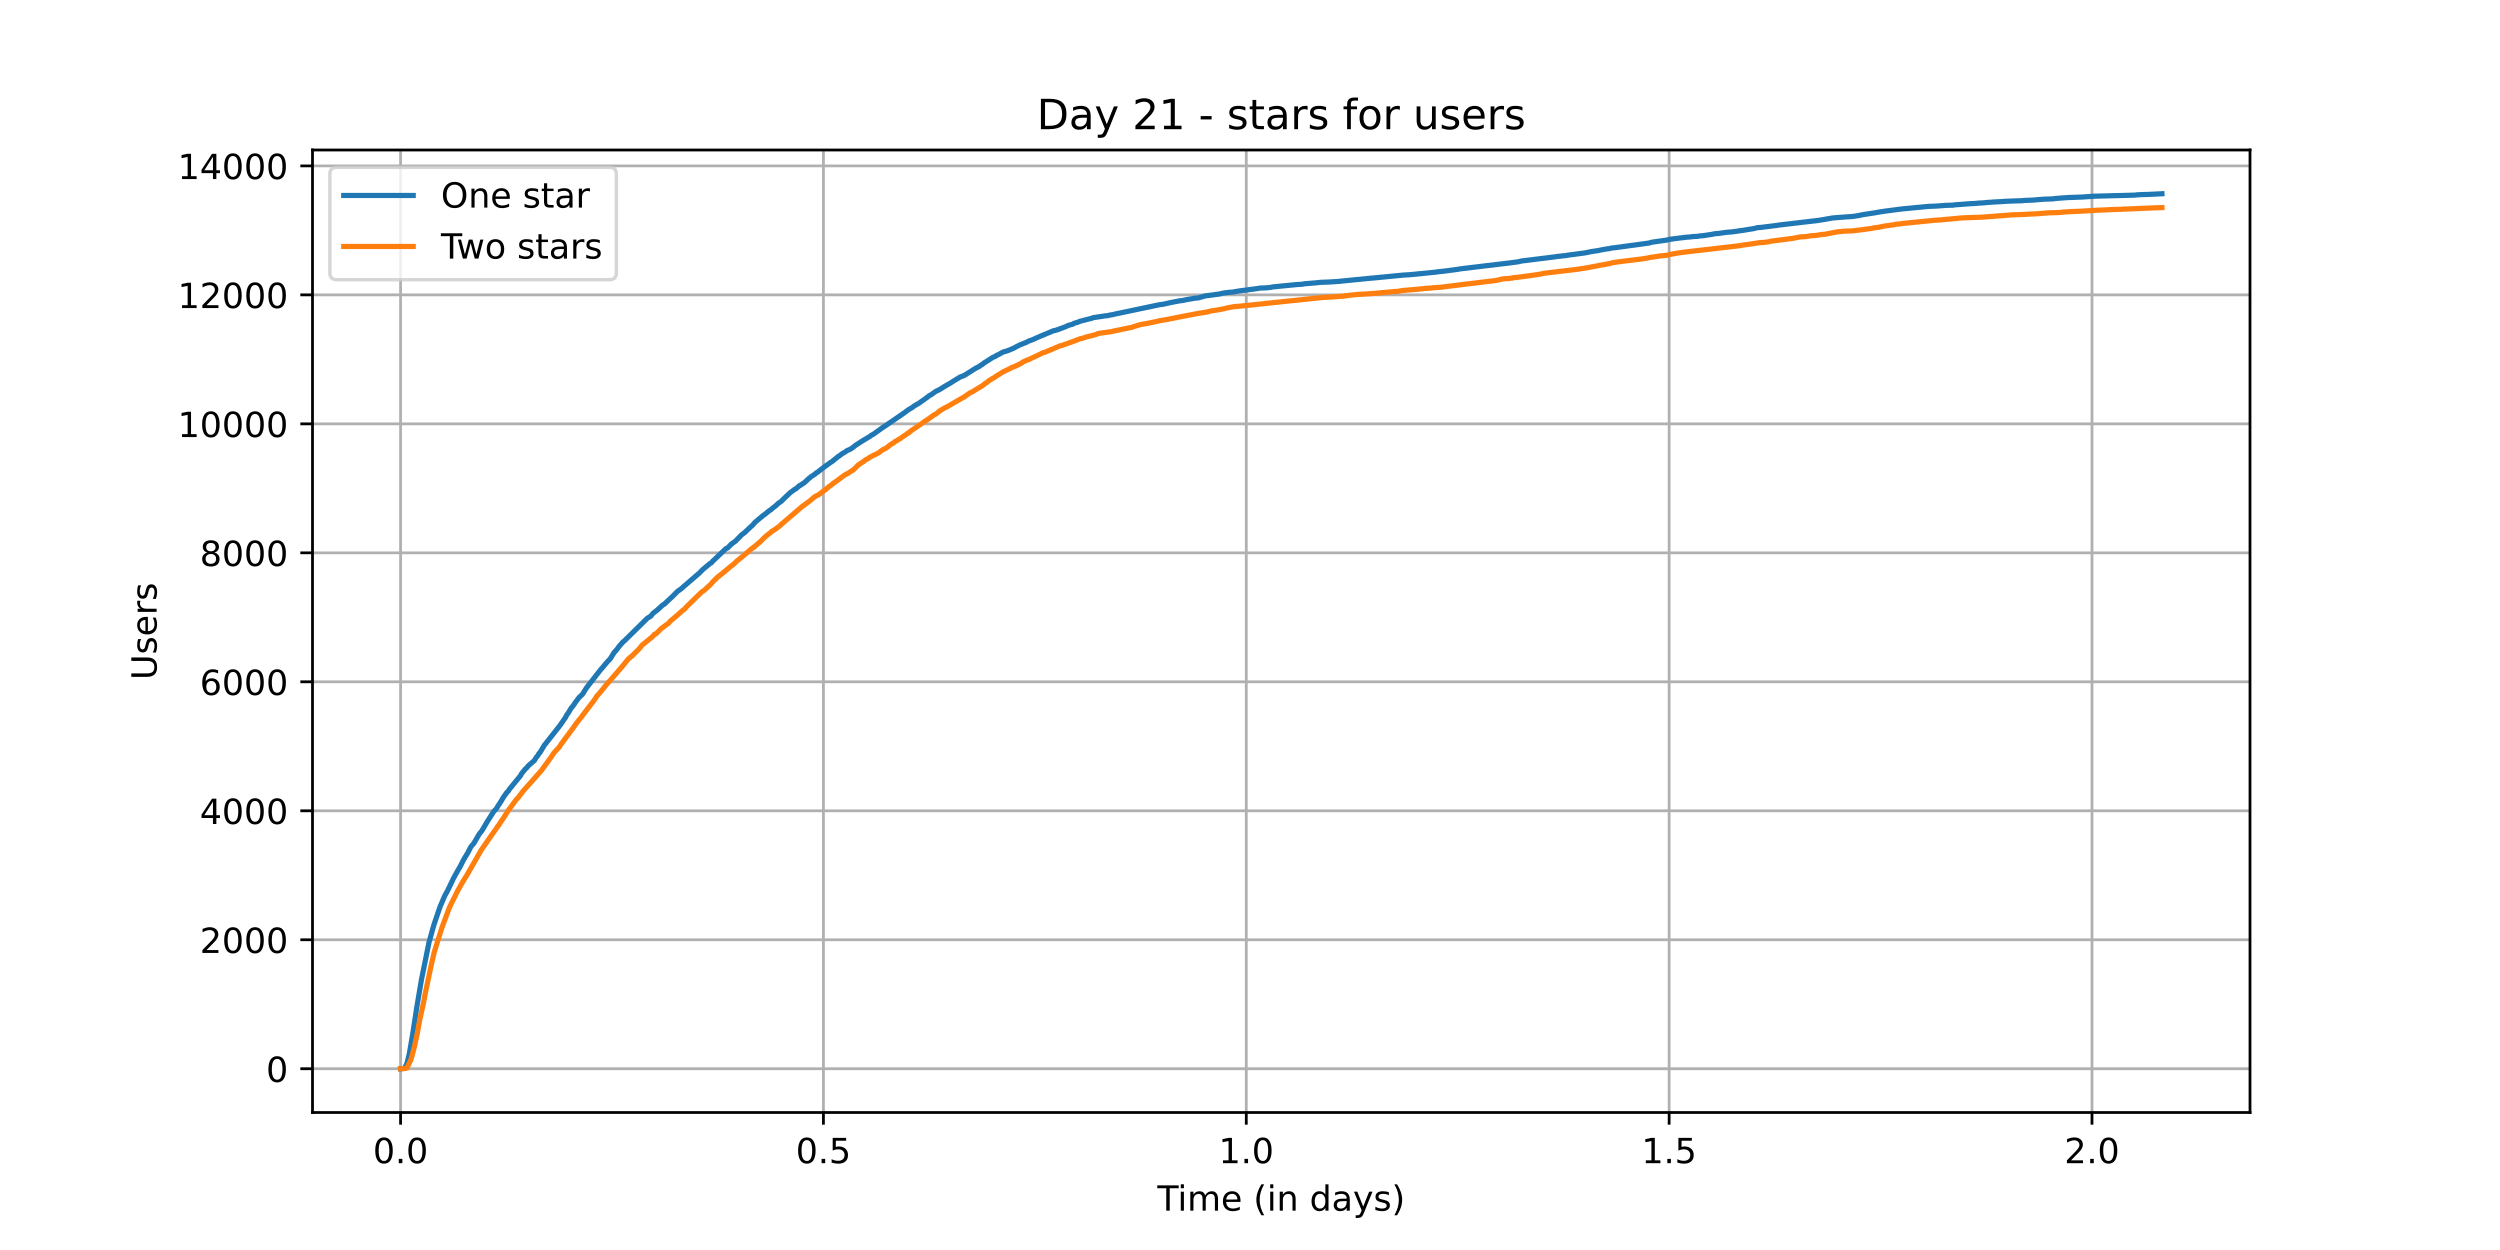 <?xml version="1.0" encoding="utf-8" standalone="no"?>
<!DOCTYPE svg PUBLIC "-//W3C//DTD SVG 1.1//EN"
  "http://www.w3.org/Graphics/SVG/1.1/DTD/svg11.dtd">
<!-- Created with matplotlib (https://matplotlib.org/) -->
<svg height="360pt" version="1.1" viewBox="0 0 720 360" width="720pt" xmlns="http://www.w3.org/2000/svg" xmlns:xlink="http://www.w3.org/1999/xlink">
 <defs>
  <style type="text/css">*{stroke-linecap:butt;stroke-linejoin:round;}</style>
 </defs>
 <g id="figure_1">
  <g id="patch_1">
   <path d="M 0 360 
L 720 360 
L 720 0 
L 0 0 
z
" style="fill:#ffffff;"/>
  </g>
  <g id="axes_1">
   <g id="patch_2">
    <path d="M 90 320.4 
L 648 320.4 
L 648 43.2 
L 90 43.2 
z
" style="fill:#ffffff;"/>
   </g>
   <g id="matplotlib.axis_1">
    <g id="xtick_1">
     <g id="line2d_1">
      <path clip-path="url(#pd99adc7fe5)" d="M 115.364 320.4 
L 115.364 43.2 
" style="fill:none;stroke:#b0b0b0;stroke-linecap:square;stroke-width:0.8;"/>
     </g>
     <g id="line2d_2">
      <defs>
       <path d="M 0 0 
L 0 3.5 
" id="m4c23f41cca" style="stroke:#000000;stroke-width:0.8;"/>
      </defs>
      <g>
       <use style="stroke:#000000;stroke-width:0.8;" x="115.364" xlink:href="#m4c23f41cca" y="320.4"/>
      </g>
     </g>
     <g id="text_1">
      <!-- 0.0 -->
      <g transform="translate(107.412 334.998)scale(0.1 -0.1)">
       <defs>
        <path d="M 31.781 66.406 
Q 24.172 66.406 20.328 58.906 
Q 16.5 51.422 16.5 36.375 
Q 16.5 21.391 20.328 13.891 
Q 24.172 6.391 31.781 6.391 
Q 39.453 6.391 43.281 13.891 
Q 47.125 21.391 47.125 36.375 
Q 47.125 51.422 43.281 58.906 
Q 39.453 66.406 31.781 66.406 
z
M 31.781 74.219 
Q 44.047 74.219 50.516 64.516 
Q 56.984 54.828 56.984 36.375 
Q 56.984 17.969 50.516 8.266 
Q 44.047 -1.422 31.781 -1.422 
Q 19.531 -1.422 13.062 8.266 
Q 6.594 17.969 6.594 36.375 
Q 6.594 54.828 13.062 64.516 
Q 19.531 74.219 31.781 74.219 
z
" id="DejaVuSans-48"/>
        <path d="M 10.688 12.406 
L 21 12.406 
L 21 0 
L 10.688 0 
z
" id="DejaVuSans-46"/>
       </defs>
       <use xlink:href="#DejaVuSans-48"/>
       <use x="63.623" xlink:href="#DejaVuSans-46"/>
       <use x="95.41" xlink:href="#DejaVuSans-48"/>
      </g>
     </g>
    </g>
    <g id="xtick_2">
     <g id="line2d_3">
      <path clip-path="url(#pd99adc7fe5)" d="M 237.146 320.4 
L 237.146 43.2 
" style="fill:none;stroke:#b0b0b0;stroke-linecap:square;stroke-width:0.8;"/>
     </g>
     <g id="line2d_4">
      <g>
       <use style="stroke:#000000;stroke-width:0.8;" x="237.146" xlink:href="#m4c23f41cca" y="320.4"/>
      </g>
     </g>
     <g id="text_2">
      <!-- 0.5 -->
      <g transform="translate(229.194 334.998)scale(0.1 -0.1)">
       <defs>
        <path d="M 10.797 72.906 
L 49.516 72.906 
L 49.516 64.594 
L 19.828 64.594 
L 19.828 46.734 
Q 21.969 47.469 24.109 47.828 
Q 26.266 48.188 28.422 48.188 
Q 40.625 48.188 47.75 41.5 
Q 54.891 34.812 54.891 23.391 
Q 54.891 11.625 47.562 5.094 
Q 40.234 -1.422 26.906 -1.422 
Q 22.312 -1.422 17.547 -0.641 
Q 12.797 0.141 7.719 1.703 
L 7.719 11.625 
Q 12.109 9.234 16.797 8.062 
Q 21.484 6.891 26.703 6.891 
Q 35.156 6.891 40.078 11.328 
Q 45.016 15.766 45.016 23.391 
Q 45.016 31 40.078 35.438 
Q 35.156 39.891 26.703 39.891 
Q 22.75 39.891 18.812 39.016 
Q 14.891 38.141 10.797 36.281 
z
" id="DejaVuSans-53"/>
       </defs>
       <use xlink:href="#DejaVuSans-48"/>
       <use x="63.623" xlink:href="#DejaVuSans-46"/>
       <use x="95.41" xlink:href="#DejaVuSans-53"/>
      </g>
     </g>
    </g>
    <g id="xtick_3">
     <g id="line2d_5">
      <path clip-path="url(#pd99adc7fe5)" d="M 358.928 320.4 
L 358.928 43.2 
" style="fill:none;stroke:#b0b0b0;stroke-linecap:square;stroke-width:0.8;"/>
     </g>
     <g id="line2d_6">
      <g>
       <use style="stroke:#000000;stroke-width:0.8;" x="358.928" xlink:href="#m4c23f41cca" y="320.4"/>
      </g>
     </g>
     <g id="text_3">
      <!-- 1.0 -->
      <g transform="translate(350.976 334.998)scale(0.1 -0.1)">
       <defs>
        <path d="M 12.406 8.297 
L 28.516 8.297 
L 28.516 63.922 
L 10.984 60.406 
L 10.984 69.391 
L 28.422 72.906 
L 38.281 72.906 
L 38.281 8.297 
L 54.391 8.297 
L 54.391 0 
L 12.406 0 
z
" id="DejaVuSans-49"/>
       </defs>
       <use xlink:href="#DejaVuSans-49"/>
       <use x="63.623" xlink:href="#DejaVuSans-46"/>
       <use x="95.41" xlink:href="#DejaVuSans-48"/>
      </g>
     </g>
    </g>
    <g id="xtick_4">
     <g id="line2d_7">
      <path clip-path="url(#pd99adc7fe5)" d="M 480.71 320.4 
L 480.71 43.2 
" style="fill:none;stroke:#b0b0b0;stroke-linecap:square;stroke-width:0.8;"/>
     </g>
     <g id="line2d_8">
      <g>
       <use style="stroke:#000000;stroke-width:0.8;" x="480.71" xlink:href="#m4c23f41cca" y="320.4"/>
      </g>
     </g>
     <g id="text_4">
      <!-- 1.5 -->
      <g transform="translate(472.758 334.998)scale(0.1 -0.1)">
       <use xlink:href="#DejaVuSans-49"/>
       <use x="63.623" xlink:href="#DejaVuSans-46"/>
       <use x="95.41" xlink:href="#DejaVuSans-53"/>
      </g>
     </g>
    </g>
    <g id="xtick_5">
     <g id="line2d_9">
      <path clip-path="url(#pd99adc7fe5)" d="M 602.492 320.4 
L 602.492 43.2 
" style="fill:none;stroke:#b0b0b0;stroke-linecap:square;stroke-width:0.8;"/>
     </g>
     <g id="line2d_10">
      <g>
       <use style="stroke:#000000;stroke-width:0.8;" x="602.492" xlink:href="#m4c23f41cca" y="320.4"/>
      </g>
     </g>
     <g id="text_5">
      <!-- 2.0 -->
      <g transform="translate(594.54 334.998)scale(0.1 -0.1)">
       <defs>
        <path d="M 19.188 8.297 
L 53.609 8.297 
L 53.609 0 
L 7.328 0 
L 7.328 8.297 
Q 12.938 14.109 22.625 23.891 
Q 32.328 33.688 34.812 36.531 
Q 39.547 41.844 41.422 45.531 
Q 43.312 49.219 43.312 52.781 
Q 43.312 58.594 39.234 62.25 
Q 35.156 65.922 28.609 65.922 
Q 23.969 65.922 18.812 64.312 
Q 13.672 62.703 7.812 59.422 
L 7.812 69.391 
Q 13.766 71.781 18.938 73 
Q 24.125 74.219 28.422 74.219 
Q 39.75 74.219 46.484 68.547 
Q 53.219 62.891 53.219 53.422 
Q 53.219 48.922 51.531 44.891 
Q 49.859 40.875 45.406 35.406 
Q 44.188 33.984 37.641 27.219 
Q 31.109 20.453 19.188 8.297 
z
" id="DejaVuSans-50"/>
       </defs>
       <use xlink:href="#DejaVuSans-50"/>
       <use x="63.623" xlink:href="#DejaVuSans-46"/>
       <use x="95.41" xlink:href="#DejaVuSans-48"/>
      </g>
     </g>
    </g>
    <g id="text_6">
     <!-- Time (in days) -->
     <g transform="translate(333.327 348.677)scale(0.1 -0.1)">
      <defs>
       <path d="M -0.297 72.906 
L 61.375 72.906 
L 61.375 64.594 
L 35.5 64.594 
L 35.5 0 
L 25.594 0 
L 25.594 64.594 
L -0.297 64.594 
z
" id="DejaVuSans-84"/>
       <path d="M 9.422 54.688 
L 18.406 54.688 
L 18.406 0 
L 9.422 0 
z
M 9.422 75.984 
L 18.406 75.984 
L 18.406 64.594 
L 9.422 64.594 
z
" id="DejaVuSans-105"/>
       <path d="M 52 44.188 
Q 55.375 50.25 60.062 53.125 
Q 64.75 56 71.094 56 
Q 79.641 56 84.281 50.016 
Q 88.922 44.047 88.922 33.016 
L 88.922 0 
L 79.891 0 
L 79.891 32.719 
Q 79.891 40.578 77.094 44.375 
Q 74.312 48.188 68.609 48.188 
Q 61.625 48.188 57.562 43.547 
Q 53.516 38.922 53.516 30.906 
L 53.516 0 
L 44.484 0 
L 44.484 32.719 
Q 44.484 40.625 41.703 44.406 
Q 38.922 48.188 33.109 48.188 
Q 26.219 48.188 22.156 43.531 
Q 18.109 38.875 18.109 30.906 
L 18.109 0 
L 9.078 0 
L 9.078 54.688 
L 18.109 54.688 
L 18.109 46.188 
Q 21.188 51.219 25.484 53.609 
Q 29.781 56 35.688 56 
Q 41.656 56 45.828 52.969 
Q 50 49.953 52 44.188 
z
" id="DejaVuSans-109"/>
       <path d="M 56.203 29.594 
L 56.203 25.203 
L 14.891 25.203 
Q 15.484 15.922 20.484 11.062 
Q 25.484 6.203 34.422 6.203 
Q 39.594 6.203 44.453 7.469 
Q 49.312 8.734 54.109 11.281 
L 54.109 2.781 
Q 49.266 0.734 44.188 -0.344 
Q 39.109 -1.422 33.891 -1.422 
Q 20.797 -1.422 13.156 6.188 
Q 5.516 13.812 5.516 26.812 
Q 5.516 40.234 12.766 48.109 
Q 20.016 56 32.328 56 
Q 43.359 56 49.781 48.891 
Q 56.203 41.797 56.203 29.594 
z
M 47.219 32.234 
Q 47.125 39.594 43.094 43.984 
Q 39.062 48.391 32.422 48.391 
Q 24.906 48.391 20.391 44.141 
Q 15.875 39.891 15.188 32.172 
z
" id="DejaVuSans-101"/>
       <path id="DejaVuSans-32"/>
       <path d="M 31 75.875 
Q 24.469 64.656 21.281 53.656 
Q 18.109 42.672 18.109 31.391 
Q 18.109 20.125 21.312 9.062 
Q 24.516 -2 31 -13.188 
L 23.188 -13.188 
Q 15.875 -1.703 12.234 9.375 
Q 8.594 20.453 8.594 31.391 
Q 8.594 42.281 12.203 53.312 
Q 15.828 64.359 23.188 75.875 
z
" id="DejaVuSans-40"/>
       <path d="M 54.891 33.016 
L 54.891 0 
L 45.906 0 
L 45.906 32.719 
Q 45.906 40.484 42.875 44.328 
Q 39.844 48.188 33.797 48.188 
Q 26.516 48.188 22.312 43.547 
Q 18.109 38.922 18.109 30.906 
L 18.109 0 
L 9.078 0 
L 9.078 54.688 
L 18.109 54.688 
L 18.109 46.188 
Q 21.344 51.125 25.703 53.562 
Q 30.078 56 35.797 56 
Q 45.219 56 50.047 50.172 
Q 54.891 44.344 54.891 33.016 
z
" id="DejaVuSans-110"/>
       <path d="M 45.406 46.391 
L 45.406 75.984 
L 54.391 75.984 
L 54.391 0 
L 45.406 0 
L 45.406 8.203 
Q 42.578 3.328 38.25 0.953 
Q 33.938 -1.422 27.875 -1.422 
Q 17.969 -1.422 11.734 6.484 
Q 5.516 14.406 5.516 27.297 
Q 5.516 40.188 11.734 48.094 
Q 17.969 56 27.875 56 
Q 33.938 56 38.25 53.625 
Q 42.578 51.266 45.406 46.391 
z
M 14.797 27.297 
Q 14.797 17.391 18.875 11.75 
Q 22.953 6.109 30.078 6.109 
Q 37.203 6.109 41.297 11.75 
Q 45.406 17.391 45.406 27.297 
Q 45.406 37.203 41.297 42.844 
Q 37.203 48.484 30.078 48.484 
Q 22.953 48.484 18.875 42.844 
Q 14.797 37.203 14.797 27.297 
z
" id="DejaVuSans-100"/>
       <path d="M 34.281 27.484 
Q 23.391 27.484 19.188 25 
Q 14.984 22.516 14.984 16.5 
Q 14.984 11.719 18.141 8.906 
Q 21.297 6.109 26.703 6.109 
Q 34.188 6.109 38.703 11.406 
Q 43.219 16.703 43.219 25.484 
L 43.219 27.484 
z
M 52.203 31.203 
L 52.203 0 
L 43.219 0 
L 43.219 8.297 
Q 40.141 3.328 35.547 0.953 
Q 30.953 -1.422 24.312 -1.422 
Q 15.922 -1.422 10.953 3.297 
Q 6 8.016 6 15.922 
Q 6 25.141 12.172 29.828 
Q 18.359 34.516 30.609 34.516 
L 43.219 34.516 
L 43.219 35.406 
Q 43.219 41.609 39.141 45 
Q 35.062 48.391 27.688 48.391 
Q 23 48.391 18.547 47.266 
Q 14.109 46.141 10.016 43.891 
L 10.016 52.203 
Q 14.938 54.109 19.578 55.047 
Q 24.219 56 28.609 56 
Q 40.484 56 46.344 49.844 
Q 52.203 43.703 52.203 31.203 
z
" id="DejaVuSans-97"/>
       <path d="M 32.172 -5.078 
Q 28.375 -14.844 24.75 -17.812 
Q 21.141 -20.797 15.094 -20.797 
L 7.906 -20.797 
L 7.906 -13.281 
L 13.188 -13.281 
Q 16.891 -13.281 18.938 -11.516 
Q 21 -9.766 23.484 -3.219 
L 25.094 0.875 
L 2.984 54.688 
L 12.5 54.688 
L 29.594 11.922 
L 46.688 54.688 
L 56.203 54.688 
z
" id="DejaVuSans-121"/>
       <path d="M 44.281 53.078 
L 44.281 44.578 
Q 40.484 46.531 36.375 47.5 
Q 32.281 48.484 27.875 48.484 
Q 21.188 48.484 17.844 46.438 
Q 14.5 44.391 14.5 40.281 
Q 14.5 37.156 16.891 35.375 
Q 19.281 33.594 26.516 31.984 
L 29.594 31.297 
Q 39.156 29.25 43.188 25.516 
Q 47.219 21.781 47.219 15.094 
Q 47.219 7.469 41.188 3.016 
Q 35.156 -1.422 24.609 -1.422 
Q 20.219 -1.422 15.453 -0.562 
Q 10.688 0.297 5.422 2 
L 5.422 11.281 
Q 10.406 8.688 15.234 7.391 
Q 20.062 6.109 24.812 6.109 
Q 31.156 6.109 34.562 8.281 
Q 37.984 10.453 37.984 14.406 
Q 37.984 18.062 35.516 20.016 
Q 33.062 21.969 24.703 23.781 
L 21.578 24.516 
Q 13.234 26.266 9.516 29.906 
Q 5.812 33.547 5.812 39.891 
Q 5.812 47.609 11.281 51.797 
Q 16.75 56 26.812 56 
Q 31.781 56 36.172 55.266 
Q 40.578 54.547 44.281 53.078 
z
" id="DejaVuSans-115"/>
       <path d="M 8.016 75.875 
L 15.828 75.875 
Q 23.141 64.359 26.781 53.312 
Q 30.422 42.281 30.422 31.391 
Q 30.422 20.453 26.781 9.375 
Q 23.141 -1.703 15.828 -13.188 
L 8.016 -13.188 
Q 14.5 -2 17.703 9.062 
Q 20.906 20.125 20.906 31.391 
Q 20.906 42.672 17.703 53.656 
Q 14.5 64.656 8.016 75.875 
z
" id="DejaVuSans-41"/>
      </defs>
      <use xlink:href="#DejaVuSans-84"/>
      <use x="57.959" xlink:href="#DejaVuSans-105"/>
      <use x="85.742" xlink:href="#DejaVuSans-109"/>
      <use x="183.154" xlink:href="#DejaVuSans-101"/>
      <use x="244.678" xlink:href="#DejaVuSans-32"/>
      <use x="276.465" xlink:href="#DejaVuSans-40"/>
      <use x="315.479" xlink:href="#DejaVuSans-105"/>
      <use x="343.262" xlink:href="#DejaVuSans-110"/>
      <use x="406.641" xlink:href="#DejaVuSans-32"/>
      <use x="438.428" xlink:href="#DejaVuSans-100"/>
      <use x="501.904" xlink:href="#DejaVuSans-97"/>
      <use x="563.184" xlink:href="#DejaVuSans-121"/>
      <use x="622.363" xlink:href="#DejaVuSans-115"/>
      <use x="674.463" xlink:href="#DejaVuSans-41"/>
     </g>
    </g>
   </g>
   <g id="matplotlib.axis_2">
    <g id="ytick_1">
     <g id="line2d_11">
      <path clip-path="url(#pd99adc7fe5)" d="M 90 307.8 
L 648 307.8 
" style="fill:none;stroke:#b0b0b0;stroke-linecap:square;stroke-width:0.8;"/>
     </g>
     <g id="line2d_12">
      <defs>
       <path d="M 0 0 
L -3.5 0 
" id="m1d470a95a4" style="stroke:#000000;stroke-width:0.8;"/>
      </defs>
      <g>
       <use style="stroke:#000000;stroke-width:0.8;" x="90" xlink:href="#m1d470a95a4" y="307.8"/>
      </g>
     </g>
     <g id="text_7">
      <!-- 0 -->
      <g transform="translate(76.638 311.599)scale(0.1 -0.1)">
       <use xlink:href="#DejaVuSans-48"/>
      </g>
     </g>
    </g>
    <g id="ytick_2">
     <g id="line2d_13">
      <path clip-path="url(#pd99adc7fe5)" d="M 90 270.654 
L 648 270.654 
" style="fill:none;stroke:#b0b0b0;stroke-linecap:square;stroke-width:0.8;"/>
     </g>
     <g id="line2d_14">
      <g>
       <use style="stroke:#000000;stroke-width:0.8;" x="90" xlink:href="#m1d470a95a4" y="270.654"/>
      </g>
     </g>
     <g id="text_8">
      <!-- 2000 -->
      <g transform="translate(57.55 274.453)scale(0.1 -0.1)">
       <use xlink:href="#DejaVuSans-50"/>
       <use x="63.623" xlink:href="#DejaVuSans-48"/>
       <use x="127.246" xlink:href="#DejaVuSans-48"/>
       <use x="190.869" xlink:href="#DejaVuSans-48"/>
      </g>
     </g>
    </g>
    <g id="ytick_3">
     <g id="line2d_15">
      <path clip-path="url(#pd99adc7fe5)" d="M 90 233.508 
L 648 233.508 
" style="fill:none;stroke:#b0b0b0;stroke-linecap:square;stroke-width:0.8;"/>
     </g>
     <g id="line2d_16">
      <g>
       <use style="stroke:#000000;stroke-width:0.8;" x="90" xlink:href="#m1d470a95a4" y="233.508"/>
      </g>
     </g>
     <g id="text_9">
      <!-- 4000 -->
      <g transform="translate(57.55 237.307)scale(0.1 -0.1)">
       <defs>
        <path d="M 37.797 64.312 
L 12.891 25.391 
L 37.797 25.391 
z
M 35.203 72.906 
L 47.609 72.906 
L 47.609 25.391 
L 58.016 25.391 
L 58.016 17.188 
L 47.609 17.188 
L 47.609 0 
L 37.797 0 
L 37.797 17.188 
L 4.891 17.188 
L 4.891 26.703 
z
" id="DejaVuSans-52"/>
       </defs>
       <use xlink:href="#DejaVuSans-52"/>
       <use x="63.623" xlink:href="#DejaVuSans-48"/>
       <use x="127.246" xlink:href="#DejaVuSans-48"/>
       <use x="190.869" xlink:href="#DejaVuSans-48"/>
      </g>
     </g>
    </g>
    <g id="ytick_4">
     <g id="line2d_17">
      <path clip-path="url(#pd99adc7fe5)" d="M 90 196.361 
L 648 196.361 
" style="fill:none;stroke:#b0b0b0;stroke-linecap:square;stroke-width:0.8;"/>
     </g>
     <g id="line2d_18">
      <g>
       <use style="stroke:#000000;stroke-width:0.8;" x="90" xlink:href="#m1d470a95a4" y="196.361"/>
      </g>
     </g>
     <g id="text_10">
      <!-- 6000 -->
      <g transform="translate(57.55 200.161)scale(0.1 -0.1)">
       <defs>
        <path d="M 33.016 40.375 
Q 26.375 40.375 22.484 35.828 
Q 18.609 31.297 18.609 23.391 
Q 18.609 15.531 22.484 10.953 
Q 26.375 6.391 33.016 6.391 
Q 39.656 6.391 43.531 10.953 
Q 47.406 15.531 47.406 23.391 
Q 47.406 31.297 43.531 35.828 
Q 39.656 40.375 33.016 40.375 
z
M 52.594 71.297 
L 52.594 62.312 
Q 48.875 64.062 45.094 64.984 
Q 41.312 65.922 37.594 65.922 
Q 27.828 65.922 22.672 59.328 
Q 17.531 52.734 16.797 39.406 
Q 19.672 43.656 24.016 45.922 
Q 28.375 48.188 33.594 48.188 
Q 44.578 48.188 50.953 41.516 
Q 57.328 34.859 57.328 23.391 
Q 57.328 12.156 50.688 5.359 
Q 44.047 -1.422 33.016 -1.422 
Q 20.359 -1.422 13.672 8.266 
Q 6.984 17.969 6.984 36.375 
Q 6.984 53.656 15.188 63.938 
Q 23.391 74.219 37.203 74.219 
Q 40.922 74.219 44.703 73.484 
Q 48.484 72.75 52.594 71.297 
z
" id="DejaVuSans-54"/>
       </defs>
       <use xlink:href="#DejaVuSans-54"/>
       <use x="63.623" xlink:href="#DejaVuSans-48"/>
       <use x="127.246" xlink:href="#DejaVuSans-48"/>
       <use x="190.869" xlink:href="#DejaVuSans-48"/>
      </g>
     </g>
    </g>
    <g id="ytick_5">
     <g id="line2d_19">
      <path clip-path="url(#pd99adc7fe5)" d="M 90 159.215 
L 648 159.215 
" style="fill:none;stroke:#b0b0b0;stroke-linecap:square;stroke-width:0.8;"/>
     </g>
     <g id="line2d_20">
      <g>
       <use style="stroke:#000000;stroke-width:0.8;" x="90" xlink:href="#m1d470a95a4" y="159.215"/>
      </g>
     </g>
     <g id="text_11">
      <!-- 8000 -->
      <g transform="translate(57.55 163.014)scale(0.1 -0.1)">
       <defs>
        <path d="M 31.781 34.625 
Q 24.75 34.625 20.719 30.859 
Q 16.703 27.094 16.703 20.516 
Q 16.703 13.922 20.719 10.156 
Q 24.75 6.391 31.781 6.391 
Q 38.812 6.391 42.859 10.172 
Q 46.922 13.969 46.922 20.516 
Q 46.922 27.094 42.891 30.859 
Q 38.875 34.625 31.781 34.625 
z
M 21.922 38.812 
Q 15.578 40.375 12.031 44.719 
Q 8.5 49.078 8.5 55.328 
Q 8.5 64.062 14.719 69.141 
Q 20.953 74.219 31.781 74.219 
Q 42.672 74.219 48.875 69.141 
Q 55.078 64.062 55.078 55.328 
Q 55.078 49.078 51.531 44.719 
Q 48 40.375 41.703 38.812 
Q 48.828 37.156 52.797 32.312 
Q 56.781 27.484 56.781 20.516 
Q 56.781 9.906 50.312 4.234 
Q 43.844 -1.422 31.781 -1.422 
Q 19.734 -1.422 13.25 4.234 
Q 6.781 9.906 6.781 20.516 
Q 6.781 27.484 10.781 32.312 
Q 14.797 37.156 21.922 38.812 
z
M 18.312 54.391 
Q 18.312 48.734 21.844 45.562 
Q 25.391 42.391 31.781 42.391 
Q 38.141 42.391 41.719 45.562 
Q 45.312 48.734 45.312 54.391 
Q 45.312 60.062 41.719 63.234 
Q 38.141 66.406 31.781 66.406 
Q 25.391 66.406 21.844 63.234 
Q 18.312 60.062 18.312 54.391 
z
" id="DejaVuSans-56"/>
       </defs>
       <use xlink:href="#DejaVuSans-56"/>
       <use x="63.623" xlink:href="#DejaVuSans-48"/>
       <use x="127.246" xlink:href="#DejaVuSans-48"/>
       <use x="190.869" xlink:href="#DejaVuSans-48"/>
      </g>
     </g>
    </g>
    <g id="ytick_6">
     <g id="line2d_21">
      <path clip-path="url(#pd99adc7fe5)" d="M 90 122.069 
L 648 122.069 
" style="fill:none;stroke:#b0b0b0;stroke-linecap:square;stroke-width:0.8;"/>
     </g>
     <g id="line2d_22">
      <g>
       <use style="stroke:#000000;stroke-width:0.8;" x="90" xlink:href="#m1d470a95a4" y="122.069"/>
      </g>
     </g>
     <g id="text_12">
      <!-- 10000 -->
      <g transform="translate(51.188 125.868)scale(0.1 -0.1)">
       <use xlink:href="#DejaVuSans-49"/>
       <use x="63.623" xlink:href="#DejaVuSans-48"/>
       <use x="127.246" xlink:href="#DejaVuSans-48"/>
       <use x="190.869" xlink:href="#DejaVuSans-48"/>
       <use x="254.492" xlink:href="#DejaVuSans-48"/>
      </g>
     </g>
    </g>
    <g id="ytick_7">
     <g id="line2d_23">
      <path clip-path="url(#pd99adc7fe5)" d="M 90 84.923 
L 648 84.923 
" style="fill:none;stroke:#b0b0b0;stroke-linecap:square;stroke-width:0.8;"/>
     </g>
     <g id="line2d_24">
      <g>
       <use style="stroke:#000000;stroke-width:0.8;" x="90" xlink:href="#m1d470a95a4" y="84.923"/>
      </g>
     </g>
     <g id="text_13">
      <!-- 12000 -->
      <g transform="translate(51.188 88.722)scale(0.1 -0.1)">
       <use xlink:href="#DejaVuSans-49"/>
       <use x="63.623" xlink:href="#DejaVuSans-50"/>
       <use x="127.246" xlink:href="#DejaVuSans-48"/>
       <use x="190.869" xlink:href="#DejaVuSans-48"/>
       <use x="254.492" xlink:href="#DejaVuSans-48"/>
      </g>
     </g>
    </g>
    <g id="ytick_8">
     <g id="line2d_25">
      <path clip-path="url(#pd99adc7fe5)" d="M 90 47.776 
L 648 47.776 
" style="fill:none;stroke:#b0b0b0;stroke-linecap:square;stroke-width:0.8;"/>
     </g>
     <g id="line2d_26">
      <g>
       <use style="stroke:#000000;stroke-width:0.8;" x="90" xlink:href="#m1d470a95a4" y="47.776"/>
      </g>
     </g>
     <g id="text_14">
      <!-- 14000 -->
      <g transform="translate(51.188 51.576)scale(0.1 -0.1)">
       <use xlink:href="#DejaVuSans-49"/>
       <use x="63.623" xlink:href="#DejaVuSans-52"/>
       <use x="127.246" xlink:href="#DejaVuSans-48"/>
       <use x="190.869" xlink:href="#DejaVuSans-48"/>
       <use x="254.492" xlink:href="#DejaVuSans-48"/>
      </g>
     </g>
    </g>
    <g id="text_15">
     <!-- Users -->
     <g transform="translate(45.108 195.801)rotate(-90)scale(0.1 -0.1)">
      <defs>
       <path d="M 8.688 72.906 
L 18.609 72.906 
L 18.609 28.609 
Q 18.609 16.891 22.844 11.734 
Q 27.094 6.594 36.625 6.594 
Q 46.094 6.594 50.344 11.734 
Q 54.594 16.891 54.594 28.609 
L 54.594 72.906 
L 64.5 72.906 
L 64.5 27.391 
Q 64.5 13.141 57.438 5.859 
Q 50.391 -1.422 36.625 -1.422 
Q 22.797 -1.422 15.734 5.859 
Q 8.688 13.141 8.688 27.391 
z
" id="DejaVuSans-85"/>
       <path d="M 41.109 46.297 
Q 39.594 47.172 37.812 47.578 
Q 36.031 48 33.891 48 
Q 26.266 48 22.188 43.047 
Q 18.109 38.094 18.109 28.812 
L 18.109 0 
L 9.078 0 
L 9.078 54.688 
L 18.109 54.688 
L 18.109 46.188 
Q 20.953 51.172 25.484 53.578 
Q 30.031 56 36.531 56 
Q 37.453 56 38.578 55.875 
Q 39.703 55.766 41.062 55.516 
z
" id="DejaVuSans-114"/>
      </defs>
      <use xlink:href="#DejaVuSans-85"/>
      <use x="73.193" xlink:href="#DejaVuSans-115"/>
      <use x="125.293" xlink:href="#DejaVuSans-101"/>
      <use x="186.816" xlink:href="#DejaVuSans-114"/>
      <use x="227.93" xlink:href="#DejaVuSans-115"/>
     </g>
    </g>
   </g>
   <g id="line2d_27">
    <path clip-path="url(#pd99adc7fe5)" d="M 115.364 307.8 
L 116.356 307.707 
L 116.522 307.633 
L 117.193 306.314 
L 117.864 303.584 
L 118.871 297.752 
L 120.043 290.063 
L 121.385 282.113 
L 123.567 271.341 
L 124.74 267.143 
L 125.075 266.029 
L 126.75 261.089 
L 127.085 260.327 
L 128.092 257.968 
L 128.929 256.464 
L 130.606 252.954 
L 131.108 252.044 
L 131.945 250.539 
L 132.281 249.982 
L 132.616 249.388 
L 133.456 247.716 
L 133.958 246.862 
L 134.795 245.487 
L 135.466 244.131 
L 135.802 243.63 
L 136.473 242.868 
L 136.974 241.995 
L 137.31 241.42 
L 137.981 240.25 
L 138.818 239.209 
L 140.326 236.628 
L 142.17 233.749 
L 143.01 232.82 
L 143.342 232.245 
L 144.349 230.703 
L 145.02 229.551 
L 146.026 228.158 
L 146.362 227.861 
L 146.697 227.304 
L 149.88 223.422 
L 150.215 222.809 
L 151.222 221.546 
L 151.557 221.249 
L 152.228 220.469 
L 153.903 219.021 
L 154.407 218.166 
L 154.909 217.59 
L 155.244 216.977 
L 155.411 216.885 
L 156.082 215.789 
L 156.753 214.656 
L 161.111 209.14 
L 162.117 207.728 
L 162.453 207.189 
L 162.788 206.762 
L 163.29 205.796 
L 163.625 205.388 
L 164.463 203.976 
L 165.134 203.159 
L 165.804 202.156 
L 166.811 200.837 
L 167.313 200.373 
L 167.814 199.872 
L 168.835 198.2 
L 172.353 193.668 
L 172.689 193.241 
L 173.193 192.61 
L 173.359 192.48 
L 173.695 192.052 
L 175.037 190.455 
L 175.708 189.786 
L 176.88 187.911 
L 177.718 186.982 
L 178.219 186.258 
L 179.395 184.902 
L 179.73 184.66 
L 186.437 178.048 
L 187.108 177.658 
L 187.274 177.602 
L 188.111 176.6 
L 189.118 175.838 
L 190.961 174.166 
L 191.297 174.018 
L 193.812 171.641 
L 195.153 170.285 
L 195.991 169.709 
L 196.492 169.3 
L 196.997 168.836 
L 201.522 164.936 
L 201.857 164.583 
L 202.359 164.063 
L 204.538 162.243 
L 204.873 162.094 
L 205.209 161.667 
L 205.711 161.202 
L 209.062 158.008 
L 209.564 157.785 
L 210.74 156.596 
L 210.906 156.522 
L 211.242 156.243 
L 211.743 155.909 
L 213.587 154.033 
L 214.427 153.402 
L 216.271 151.656 
L 216.606 151.396 
L 217.443 150.43 
L 218.45 149.576 
L 219.958 148.331 
L 220.293 148.127 
L 221.633 146.994 
L 221.968 146.864 
L 222.473 146.381 
L 223.31 145.75 
L 224.147 144.97 
L 224.984 144.394 
L 225.655 143.707 
L 227.163 142.276 
L 227.499 141.942 
L 229.007 140.828 
L 229.176 140.809 
L 229.678 140.363 
L 230.013 140.085 
L 230.183 139.88 
L 230.349 139.88 
L 231.355 139.175 
L 231.522 139.138 
L 233.03 137.726 
L 233.199 137.652 
L 233.534 137.317 
L 234.707 136.556 
L 235.043 136.222 
L 235.544 135.943 
L 236.049 135.516 
L 236.384 135.256 
L 236.886 134.866 
L 237.893 134.123 
L 239.232 133.157 
L 239.567 132.971 
L 241.58 131.337 
L 241.746 131.3 
L 242.417 130.743 
L 243.257 130.26 
L 244.095 129.684 
L 244.596 129.517 
L 245.101 129.238 
L 245.436 129.015 
L 246.44 128.217 
L 247.446 127.585 
L 248.117 127.139 
L 250.632 125.616 
L 250.967 125.338 
L 251.469 125.096 
L 253.984 123.295 
L 254.824 122.737 
L 255.159 122.515 
L 260.859 118.596 
L 261.195 118.317 
L 261.697 117.964 
L 262.872 117.258 
L 263.208 116.961 
L 263.543 116.776 
L 264.045 116.46 
L 264.549 116.2 
L 266.895 114.528 
L 267.735 113.878 
L 268.07 113.748 
L 269.579 112.671 
L 270.419 112.299 
L 272.096 111.259 
L 272.767 110.869 
L 273.438 110.498 
L 274.441 109.848 
L 276.454 108.622 
L 277.799 108.065 
L 280.984 106.059 
L 282.157 105.465 
L 282.493 105.149 
L 282.997 104.907 
L 283.333 104.573 
L 284.004 104.164 
L 286.013 102.883 
L 286.684 102.623 
L 287.02 102.344 
L 287.691 102.066 
L 288.026 101.861 
L 288.531 101.583 
L 288.866 101.397 
L 290.205 101.007 
L 291.045 100.654 
L 292.052 100.227 
L 292.723 99.837 
L 293.895 99.261 
L 294.231 99.15 
L 294.902 98.852 
L 295.406 98.685 
L 296.244 98.24 
L 297.081 97.942 
L 297.921 97.59 
L 298.758 97.199 
L 303.455 95.231 
L 303.79 95.194 
L 304.628 94.934 
L 306.976 94.061 
L 307.647 93.726 
L 308.986 93.355 
L 309.321 93.113 
L 310.328 92.835 
L 310.999 92.538 
L 314.35 91.683 
L 314.855 91.479 
L 317.536 91.089 
L 318.04 90.996 
L 318.878 90.922 
L 319.884 90.699 
L 320.555 90.606 
L 321.226 90.42 
L 322.063 90.253 
L 333.971 87.746 
L 334.808 87.653 
L 335.814 87.449 
L 336.987 87.17 
L 339.668 86.65 
L 340.505 86.557 
L 341.176 86.427 
L 341.512 86.334 
L 342.183 86.223 
L 344.195 85.87 
L 345.033 85.814 
L 347.212 85.201 
L 348.049 85.108 
L 351.234 84.663 
L 352.241 84.421 
L 352.743 84.347 
L 353.915 84.198 
L 355.091 84.124 
L 355.426 84.031 
L 356.935 83.79 
L 362.296 83.084 
L 362.801 82.972 
L 364.98 82.88 
L 366.153 82.731 
L 366.488 82.638 
L 373.527 81.951 
L 375.036 81.858 
L 375.706 81.728 
L 378.892 81.468 
L 379.729 81.375 
L 380.569 81.301 
L 383.081 81.208 
L 385.596 81.041 
L 386.436 80.948 
L 394.648 80.131 
L 395.82 80.038 
L 404.201 79.221 
L 405.879 79.128 
L 413.755 78.348 
L 414.09 78.273 
L 414.928 78.199 
L 415.768 78.106 
L 419.957 77.549 
L 420.461 77.438 
L 433.198 75.915 
L 434.204 75.803 
L 437.387 75.376 
L 438.058 75.19 
L 444.426 74.392 
L 445.432 74.28 
L 448.282 73.909 
L 448.618 73.834 
L 449.455 73.779 
L 449.96 73.686 
L 450.797 73.63 
L 451.468 73.5 
L 456.494 72.832 
L 456.999 72.72 
L 457.501 72.646 
L 458.005 72.497 
L 460.181 72.181 
L 460.686 72.07 
L 462.865 71.661 
L 463.536 71.606 
L 464.038 71.439 
L 465.044 71.346 
L 468.565 70.863 
L 469.904 70.677 
L 471.08 70.528 
L 474.933 69.99 
L 475.607 69.786 
L 476.949 69.581 
L 479.965 69.154 
L 480.803 68.95 
L 481.307 68.875 
L 482.646 68.69 
L 483.822 68.541 
L 484.659 68.448 
L 485.665 68.318 
L 486.838 68.244 
L 487.343 68.151 
L 489.017 68.058 
L 489.353 67.965 
L 490.528 67.873 
L 493.209 67.464 
L 493.711 67.334 
L 494.886 67.241 
L 496.226 67.055 
L 497.401 66.888 
L 498.743 66.795 
L 500.082 66.61 
L 501.424 66.405 
L 502.264 66.312 
L 502.766 66.201 
L 504.945 65.867 
L 506.12 65.569 
L 507.293 65.477 
L 511.987 64.882 
L 512.322 64.808 
L 513.162 64.715 
L 523.891 63.452 
L 524.227 63.378 
L 524.898 63.285 
L 527.582 62.802 
L 528.588 62.709 
L 531.943 62.449 
L 533.451 62.356 
L 534.624 62.189 
L 535.128 62.115 
L 536.135 61.892 
L 536.636 61.799 
L 538.818 61.465 
L 540.157 61.26 
L 541.499 61.019 
L 543.01 60.796 
L 547.368 60.22 
L 547.87 60.165 
L 555.417 59.44 
L 557.765 59.347 
L 560.446 59.143 
L 562.459 59.087 
L 562.96 58.995 
L 564.302 58.902 
L 567.488 58.66 
L 568.999 58.586 
L 569.836 58.493 
L 571.344 58.419 
L 572.351 58.307 
L 574.865 58.14 
L 576.542 58.066 
L 577.047 58.01 
L 577.715 57.973 
L 579.392 57.899 
L 582.409 57.806 
L 582.913 57.732 
L 585.259 57.639 
L 588.78 57.36 
L 591.125 57.286 
L 592.298 57.137 
L 595.483 56.896 
L 598.164 56.803 
L 599.673 56.747 
L 601.014 56.654 
L 603.194 56.506 
L 606.714 56.413 
L 607.887 56.376 
L 611.91 56.283 
L 613.083 56.246 
L 614.926 56.19 
L 615.428 56.116 
L 617.272 56.023 
L 618.447 56.004 
L 620.457 55.911 
L 622.301 55.819 
L 622.636 55.8 
L 622.636 55.8 
" style="fill:none;stroke:#1f77b4;stroke-linecap:square;stroke-width:1.5;"/>
   </g>
   <g id="line2d_28">
    <path clip-path="url(#pd99adc7fe5)" d="M 115.364 307.8 
L 116.858 307.707 
L 117.193 307.577 
L 118.366 305.163 
L 119.372 301.392 
L 120.21 297.455 
L 120.88 293.722 
L 121.385 291.493 
L 122.056 288.428 
L 122.391 286.515 
L 124.235 277.749 
L 125.075 274.201 
L 127.254 267.218 
L 129.433 261.349 
L 131.108 257.968 
L 131.779 256.613 
L 132.952 254.514 
L 133.287 253.957 
L 133.958 252.824 
L 134.293 252.341 
L 138.652 244.726 
L 143.512 237.761 
L 143.678 237.631 
L 144.013 236.981 
L 144.183 236.832 
L 144.518 236.201 
L 144.684 236.089 
L 146.528 233.192 
L 147.033 232.542 
L 148.036 231.167 
L 148.372 230.703 
L 148.707 230.239 
L 149.378 229.589 
L 149.713 229.013 
L 150.215 228.456 
L 150.551 227.954 
L 155.915 221.918 
L 158.596 218.222 
L 159.433 216.959 
L 159.769 216.55 
L 161.111 215.102 
L 161.613 214.303 
L 165.3 209.325 
L 165.804 208.582 
L 166.14 208.118 
L 166.977 207.078 
L 167.479 206.502 
L 167.814 205.982 
L 171.18 201.58 
L 172.02 200.28 
L 172.187 200.187 
L 172.689 199.593 
L 173.193 198.98 
L 174.701 197.104 
L 176.043 195.6 
L 179.395 191.718 
L 180.906 189.842 
L 181.91 188.969 
L 182.079 188.876 
L 182.581 188.356 
L 184.258 186.666 
L 184.593 186.202 
L 184.929 185.793 
L 187.945 183.342 
L 188.447 182.692 
L 188.952 182.524 
L 190.46 180.983 
L 190.961 180.648 
L 191.297 180.388 
L 192.639 179.404 
L 192.974 178.94 
L 194.984 177.25 
L 196.662 175.745 
L 197.163 175.411 
L 197.665 174.798 
L 198.336 174.148 
L 202.193 170.396 
L 202.694 170.118 
L 204.704 168.279 
L 205.209 167.647 
L 206.548 166.329 
L 206.883 166.013 
L 207.053 165.957 
L 207.554 165.511 
L 208.225 164.991 
L 210.404 163.153 
L 210.74 162.911 
L 211.242 162.54 
L 212.248 161.537 
L 213.252 160.757 
L 216.606 157.915 
L 216.773 157.859 
L 217.108 157.562 
L 217.61 157.153 
L 219.118 155.872 
L 219.789 155.166 
L 220.626 154.386 
L 221.802 153.476 
L 221.968 153.383 
L 222.303 152.975 
L 222.639 152.845 
L 222.974 152.622 
L 224.483 151.544 
L 224.984 151.043 
L 231.186 145.731 
L 231.355 145.675 
L 231.691 145.378 
L 232.026 145.155 
L 233.199 144.282 
L 233.534 143.985 
L 234.205 143.428 
L 234.707 143.019 
L 235.88 142.425 
L 237.388 141.236 
L 237.724 141.069 
L 238.059 140.698 
L 238.228 140.623 
L 238.73 140.141 
L 239.567 139.583 
L 239.903 139.249 
L 240.743 138.673 
L 243.257 136.816 
L 244.43 136.184 
L 244.932 135.832 
L 245.769 135.33 
L 247.111 133.974 
L 247.782 133.491 
L 248.284 133.194 
L 248.619 132.99 
L 249.29 132.414 
L 249.961 132.117 
L 250.296 131.82 
L 251.134 131.355 
L 252.977 130.464 
L 254.153 129.554 
L 255.326 128.997 
L 255.83 128.551 
L 256.332 128.161 
L 257.003 127.715 
L 257.338 127.567 
L 257.84 127.102 
L 258.176 126.991 
L 258.846 126.526 
L 259.351 126.266 
L 259.853 125.876 
L 260.357 125.523 
L 260.859 125.226 
L 261.53 124.706 
L 261.866 124.539 
L 262.201 124.205 
L 268.237 120.063 
L 268.908 119.543 
L 269.579 119.227 
L 270.585 118.373 
L 272.096 117.463 
L 272.767 117.147 
L 277.965 114.138 
L 278.47 113.748 
L 279.476 113.079 
L 280.147 112.782 
L 280.984 112.244 
L 282.997 111.036 
L 283.834 110.368 
L 284.17 110.182 
L 284.841 109.625 
L 285.176 109.421 
L 285.512 109.198 
L 286.518 108.641 
L 287.02 108.232 
L 287.355 108.065 
L 288.195 107.526 
L 288.531 107.34 
L 288.866 107.099 
L 291.045 106.077 
L 291.381 105.836 
L 292.221 105.557 
L 292.889 105.223 
L 294.065 104.647 
L 294.566 104.276 
L 295.908 103.663 
L 296.413 103.514 
L 296.748 103.329 
L 297.416 103.013 
L 299.094 102.214 
L 299.429 102.066 
L 300.266 101.62 
L 300.937 101.453 
L 305.298 99.595 
L 305.8 99.503 
L 309.321 98.24 
L 310.999 97.59 
L 311.836 97.404 
L 312.842 97.051 
L 315.523 96.382 
L 316.363 96.029 
L 320.22 95.491 
L 320.555 95.379 
L 325.922 94.283 
L 326.258 94.191 
L 326.591 94.023 
L 328.603 93.448 
L 330.281 93.169 
L 331.118 92.983 
L 332.293 92.76 
L 333.3 92.538 
L 333.802 92.408 
L 334.137 92.333 
L 335.981 92.036 
L 341.01 91.033 
L 342.518 90.755 
L 345.534 90.179 
L 347.547 89.882 
L 348.72 89.566 
L 349.391 89.473 
L 351.234 89.157 
L 352.576 88.916 
L 353.247 88.712 
L 355.426 88.303 
L 356.765 88.21 
L 380.736 85.684 
L 382.413 85.591 
L 384.087 85.498 
L 385.094 85.424 
L 385.765 85.368 
L 386.937 85.294 
L 388.446 85.053 
L 389.452 84.96 
L 390.289 84.867 
L 391.462 84.774 
L 392.133 84.737 
L 394.481 84.588 
L 395.82 84.495 
L 401.856 83.938 
L 402.693 83.901 
L 403.195 83.79 
L 403.866 83.678 
L 404.706 83.604 
L 408.393 83.288 
L 409.23 83.214 
L 410.403 83.065 
L 412.08 82.972 
L 413.084 82.842 
L 414.761 82.75 
L 422.807 81.747 
L 423.309 81.691 
L 430.852 80.781 
L 431.354 80.669 
L 432.36 80.428 
L 432.696 80.335 
L 433.533 80.261 
L 434.706 80.205 
L 435.041 80.112 
L 435.543 80.112 
L 435.879 79.964 
L 436.55 79.926 
L 441.074 79.332 
L 442.585 79.109 
L 443.924 78.886 
L 444.426 78.738 
L 454.82 77.493 
L 455.155 77.401 
L 455.826 77.326 
L 457.501 77.048 
L 458.005 76.955 
L 458.507 76.843 
L 459.849 76.602 
L 460.686 76.416 
L 462.361 76.138 
L 462.865 76.008 
L 463.536 75.915 
L 463.872 75.84 
L 464.373 75.673 
L 466.051 75.413 
L 473.09 74.54 
L 473.761 74.429 
L 474.262 74.355 
L 475.272 74.132 
L 477.451 73.816 
L 477.953 73.723 
L 478.959 73.63 
L 479.965 73.519 
L 480.301 73.463 
L 481.307 73.222 
L 482.815 72.943 
L 483.988 72.757 
L 484.659 72.664 
L 501.088 70.751 
L 501.928 70.584 
L 503.101 70.436 
L 506.12 69.99 
L 506.622 69.897 
L 508.13 69.804 
L 509.306 69.637 
L 509.641 69.581 
L 509.977 69.47 
L 516.181 68.671 
L 518.527 68.225 
L 520.038 68.151 
L 521.712 67.873 
L 523.054 67.798 
L 524.562 67.538 
L 525.569 67.482 
L 526.575 67.26 
L 529.428 66.74 
L 530.265 66.684 
L 530.767 66.591 
L 533.451 66.498 
L 534.624 66.35 
L 535.464 66.257 
L 539.154 65.774 
L 539.655 65.607 
L 540.493 65.551 
L 541.164 65.421 
L 542.004 65.254 
L 542.506 65.142 
L 543.176 65.049 
L 545.525 64.715 
L 546.026 64.585 
L 547.199 64.492 
L 547.87 64.362 
L 557.26 63.434 
L 558.768 63.341 
L 565.142 62.746 
L 567.657 62.653 
L 568.83 62.616 
L 571.344 62.523 
L 571.849 62.468 
L 574.53 62.263 
L 575.705 62.171 
L 578.386 61.966 
L 579.559 61.873 
L 581.07 61.818 
L 583.415 61.743 
L 584.252 61.669 
L 586.601 61.576 
L 589.953 61.298 
L 592.969 61.205 
L 593.64 61.149 
L 594.477 61.056 
L 596.656 60.926 
L 599.171 60.833 
L 601.014 60.722 
L 602.692 60.629 
L 604.535 60.518 
L 606.714 60.443 
L 607.552 60.369 
L 610.904 60.276 
L 611.574 60.22 
L 614.591 60.128 
L 615.262 60.072 
L 617.607 59.979 
L 619.285 59.905 
L 621.965 59.812 
L 622.636 59.793 
L 622.636 59.793 
" style="fill:none;stroke:#ff7f0e;stroke-linecap:square;stroke-width:1.5;"/>
   </g>
   <g id="patch_3">
    <path d="M 90 320.4 
L 90 43.2 
" style="fill:none;stroke:#000000;stroke-linecap:square;stroke-linejoin:miter;stroke-width:0.8;"/>
   </g>
   <g id="patch_4">
    <path d="M 648 320.4 
L 648 43.2 
" style="fill:none;stroke:#000000;stroke-linecap:square;stroke-linejoin:miter;stroke-width:0.8;"/>
   </g>
   <g id="patch_5">
    <path d="M 90 320.4 
L 648 320.4 
" style="fill:none;stroke:#000000;stroke-linecap:square;stroke-linejoin:miter;stroke-width:0.8;"/>
   </g>
   <g id="patch_6">
    <path d="M 90 43.2 
L 648 43.2 
" style="fill:none;stroke:#000000;stroke-linecap:square;stroke-linejoin:miter;stroke-width:0.8;"/>
   </g>
   <g id="text_16">
    <!-- Day 21 - stars for users -->
    <g transform="translate(298.609 37.2)scale(0.12 -0.12)">
     <defs>
      <path d="M 19.672 64.797 
L 19.672 8.109 
L 31.594 8.109 
Q 46.688 8.109 53.688 14.938 
Q 60.688 21.781 60.688 36.531 
Q 60.688 51.172 53.688 57.984 
Q 46.688 64.797 31.594 64.797 
z
M 9.812 72.906 
L 30.078 72.906 
Q 51.266 72.906 61.172 64.094 
Q 71.094 55.281 71.094 36.531 
Q 71.094 17.672 61.125 8.828 
Q 51.172 0 30.078 0 
L 9.812 0 
z
" id="DejaVuSans-68"/>
      <path d="M 4.891 31.391 
L 31.203 31.391 
L 31.203 23.391 
L 4.891 23.391 
z
" id="DejaVuSans-45"/>
      <path d="M 18.312 70.219 
L 18.312 54.688 
L 36.812 54.688 
L 36.812 47.703 
L 18.312 47.703 
L 18.312 18.016 
Q 18.312 11.328 20.141 9.422 
Q 21.969 7.516 27.594 7.516 
L 36.812 7.516 
L 36.812 0 
L 27.594 0 
Q 17.188 0 13.234 3.875 
Q 9.281 7.766 9.281 18.016 
L 9.281 47.703 
L 2.688 47.703 
L 2.688 54.688 
L 9.281 54.688 
L 9.281 70.219 
z
" id="DejaVuSans-116"/>
      <path d="M 37.109 75.984 
L 37.109 68.5 
L 28.516 68.5 
Q 23.688 68.5 21.797 66.547 
Q 19.922 64.594 19.922 59.516 
L 19.922 54.688 
L 34.719 54.688 
L 34.719 47.703 
L 19.922 47.703 
L 19.922 0 
L 10.891 0 
L 10.891 47.703 
L 2.297 47.703 
L 2.297 54.688 
L 10.891 54.688 
L 10.891 58.5 
Q 10.891 67.625 15.141 71.797 
Q 19.391 75.984 28.609 75.984 
z
" id="DejaVuSans-102"/>
      <path d="M 30.609 48.391 
Q 23.391 48.391 19.188 42.75 
Q 14.984 37.109 14.984 27.297 
Q 14.984 17.484 19.156 11.844 
Q 23.344 6.203 30.609 6.203 
Q 37.797 6.203 41.984 11.859 
Q 46.188 17.531 46.188 27.297 
Q 46.188 37.016 41.984 42.703 
Q 37.797 48.391 30.609 48.391 
z
M 30.609 56 
Q 42.328 56 49.016 48.375 
Q 55.719 40.766 55.719 27.297 
Q 55.719 13.875 49.016 6.219 
Q 42.328 -1.422 30.609 -1.422 
Q 18.844 -1.422 12.172 6.219 
Q 5.516 13.875 5.516 27.297 
Q 5.516 40.766 12.172 48.375 
Q 18.844 56 30.609 56 
z
" id="DejaVuSans-111"/>
      <path d="M 8.5 21.578 
L 8.5 54.688 
L 17.484 54.688 
L 17.484 21.922 
Q 17.484 14.156 20.5 10.266 
Q 23.531 6.391 29.594 6.391 
Q 36.859 6.391 41.078 11.031 
Q 45.312 15.672 45.312 23.688 
L 45.312 54.688 
L 54.297 54.688 
L 54.297 0 
L 45.312 0 
L 45.312 8.406 
Q 42.047 3.422 37.719 1 
Q 33.406 -1.422 27.688 -1.422 
Q 18.266 -1.422 13.375 4.438 
Q 8.5 10.297 8.5 21.578 
z
M 31.109 56 
z
" id="DejaVuSans-117"/>
     </defs>
     <use xlink:href="#DejaVuSans-68"/>
     <use x="77.002" xlink:href="#DejaVuSans-97"/>
     <use x="138.281" xlink:href="#DejaVuSans-121"/>
     <use x="197.461" xlink:href="#DejaVuSans-32"/>
     <use x="229.248" xlink:href="#DejaVuSans-50"/>
     <use x="292.871" xlink:href="#DejaVuSans-49"/>
     <use x="356.494" xlink:href="#DejaVuSans-32"/>
     <use x="388.281" xlink:href="#DejaVuSans-45"/>
     <use x="424.365" xlink:href="#DejaVuSans-32"/>
     <use x="456.152" xlink:href="#DejaVuSans-115"/>
     <use x="508.252" xlink:href="#DejaVuSans-116"/>
     <use x="547.461" xlink:href="#DejaVuSans-97"/>
     <use x="608.74" xlink:href="#DejaVuSans-114"/>
     <use x="649.854" xlink:href="#DejaVuSans-115"/>
     <use x="701.953" xlink:href="#DejaVuSans-32"/>
     <use x="733.74" xlink:href="#DejaVuSans-102"/>
     <use x="768.945" xlink:href="#DejaVuSans-111"/>
     <use x="830.127" xlink:href="#DejaVuSans-114"/>
     <use x="871.24" xlink:href="#DejaVuSans-32"/>
     <use x="903.027" xlink:href="#DejaVuSans-117"/>
     <use x="966.406" xlink:href="#DejaVuSans-115"/>
     <use x="1018.506" xlink:href="#DejaVuSans-101"/>
     <use x="1080.029" xlink:href="#DejaVuSans-114"/>
     <use x="1121.143" xlink:href="#DejaVuSans-115"/>
    </g>
   </g>
   <g id="legend_1">
    <g id="patch_7">
     <path d="M 97 80.556 
L 175.511 80.556 
Q 177.511 80.556 177.511 78.556 
L 177.511 50.2 
Q 177.511 48.2 175.511 48.2 
L 97 48.2 
Q 95 48.2 95 50.2 
L 95 78.556 
Q 95 80.556 97 80.556 
z
" style="fill:#ffffff;opacity:0.8;stroke:#cccccc;stroke-linejoin:miter;"/>
    </g>
    <g id="line2d_29">
     <path d="M 99 56.298 
L 119 56.298 
" style="fill:none;stroke:#1f77b4;stroke-linecap:square;stroke-width:1.5;"/>
    </g>
    <g id="line2d_30"/>
    <g id="text_17">
     <!-- One star -->
     <g transform="translate(127 59.798)scale(0.1 -0.1)">
      <defs>
       <path d="M 39.406 66.219 
Q 28.656 66.219 22.328 58.203 
Q 16.016 50.203 16.016 36.375 
Q 16.016 22.609 22.328 14.594 
Q 28.656 6.594 39.406 6.594 
Q 50.141 6.594 56.422 14.594 
Q 62.703 22.609 62.703 36.375 
Q 62.703 50.203 56.422 58.203 
Q 50.141 66.219 39.406 66.219 
z
M 39.406 74.219 
Q 54.734 74.219 63.906 63.938 
Q 73.094 53.656 73.094 36.375 
Q 73.094 19.141 63.906 8.859 
Q 54.734 -1.422 39.406 -1.422 
Q 24.031 -1.422 14.812 8.828 
Q 5.609 19.094 5.609 36.375 
Q 5.609 53.656 14.812 63.938 
Q 24.031 74.219 39.406 74.219 
z
" id="DejaVuSans-79"/>
      </defs>
      <use xlink:href="#DejaVuSans-79"/>
      <use x="78.711" xlink:href="#DejaVuSans-110"/>
      <use x="142.09" xlink:href="#DejaVuSans-101"/>
      <use x="203.613" xlink:href="#DejaVuSans-32"/>
      <use x="235.4" xlink:href="#DejaVuSans-115"/>
      <use x="287.5" xlink:href="#DejaVuSans-116"/>
      <use x="326.709" xlink:href="#DejaVuSans-97"/>
      <use x="387.988" xlink:href="#DejaVuSans-114"/>
     </g>
    </g>
    <g id="line2d_31">
     <path d="M 99 70.977 
L 119 70.977 
" style="fill:none;stroke:#ff7f0e;stroke-linecap:square;stroke-width:1.5;"/>
    </g>
    <g id="line2d_32"/>
    <g id="text_18">
     <!-- Two stars -->
     <g transform="translate(127 74.477)scale(0.1 -0.1)">
      <defs>
       <path d="M 4.203 54.688 
L 13.188 54.688 
L 24.422 12.016 
L 35.594 54.688 
L 46.188 54.688 
L 57.422 12.016 
L 68.609 54.688 
L 77.594 54.688 
L 63.281 0 
L 52.688 0 
L 40.922 44.828 
L 29.109 0 
L 18.5 0 
z
" id="DejaVuSans-119"/>
      </defs>
      <use xlink:href="#DejaVuSans-84"/>
      <use x="44.584" xlink:href="#DejaVuSans-119"/>
      <use x="126.371" xlink:href="#DejaVuSans-111"/>
      <use x="187.553" xlink:href="#DejaVuSans-32"/>
      <use x="219.34" xlink:href="#DejaVuSans-115"/>
      <use x="271.439" xlink:href="#DejaVuSans-116"/>
      <use x="310.648" xlink:href="#DejaVuSans-97"/>
      <use x="371.928" xlink:href="#DejaVuSans-114"/>
      <use x="413.041" xlink:href="#DejaVuSans-115"/>
     </g>
    </g>
   </g>
  </g>
 </g>
 <defs>
  <clipPath id="pd99adc7fe5">
   <rect height="277.2" width="558" x="90" y="43.2"/>
  </clipPath>
 </defs>
</svg>
